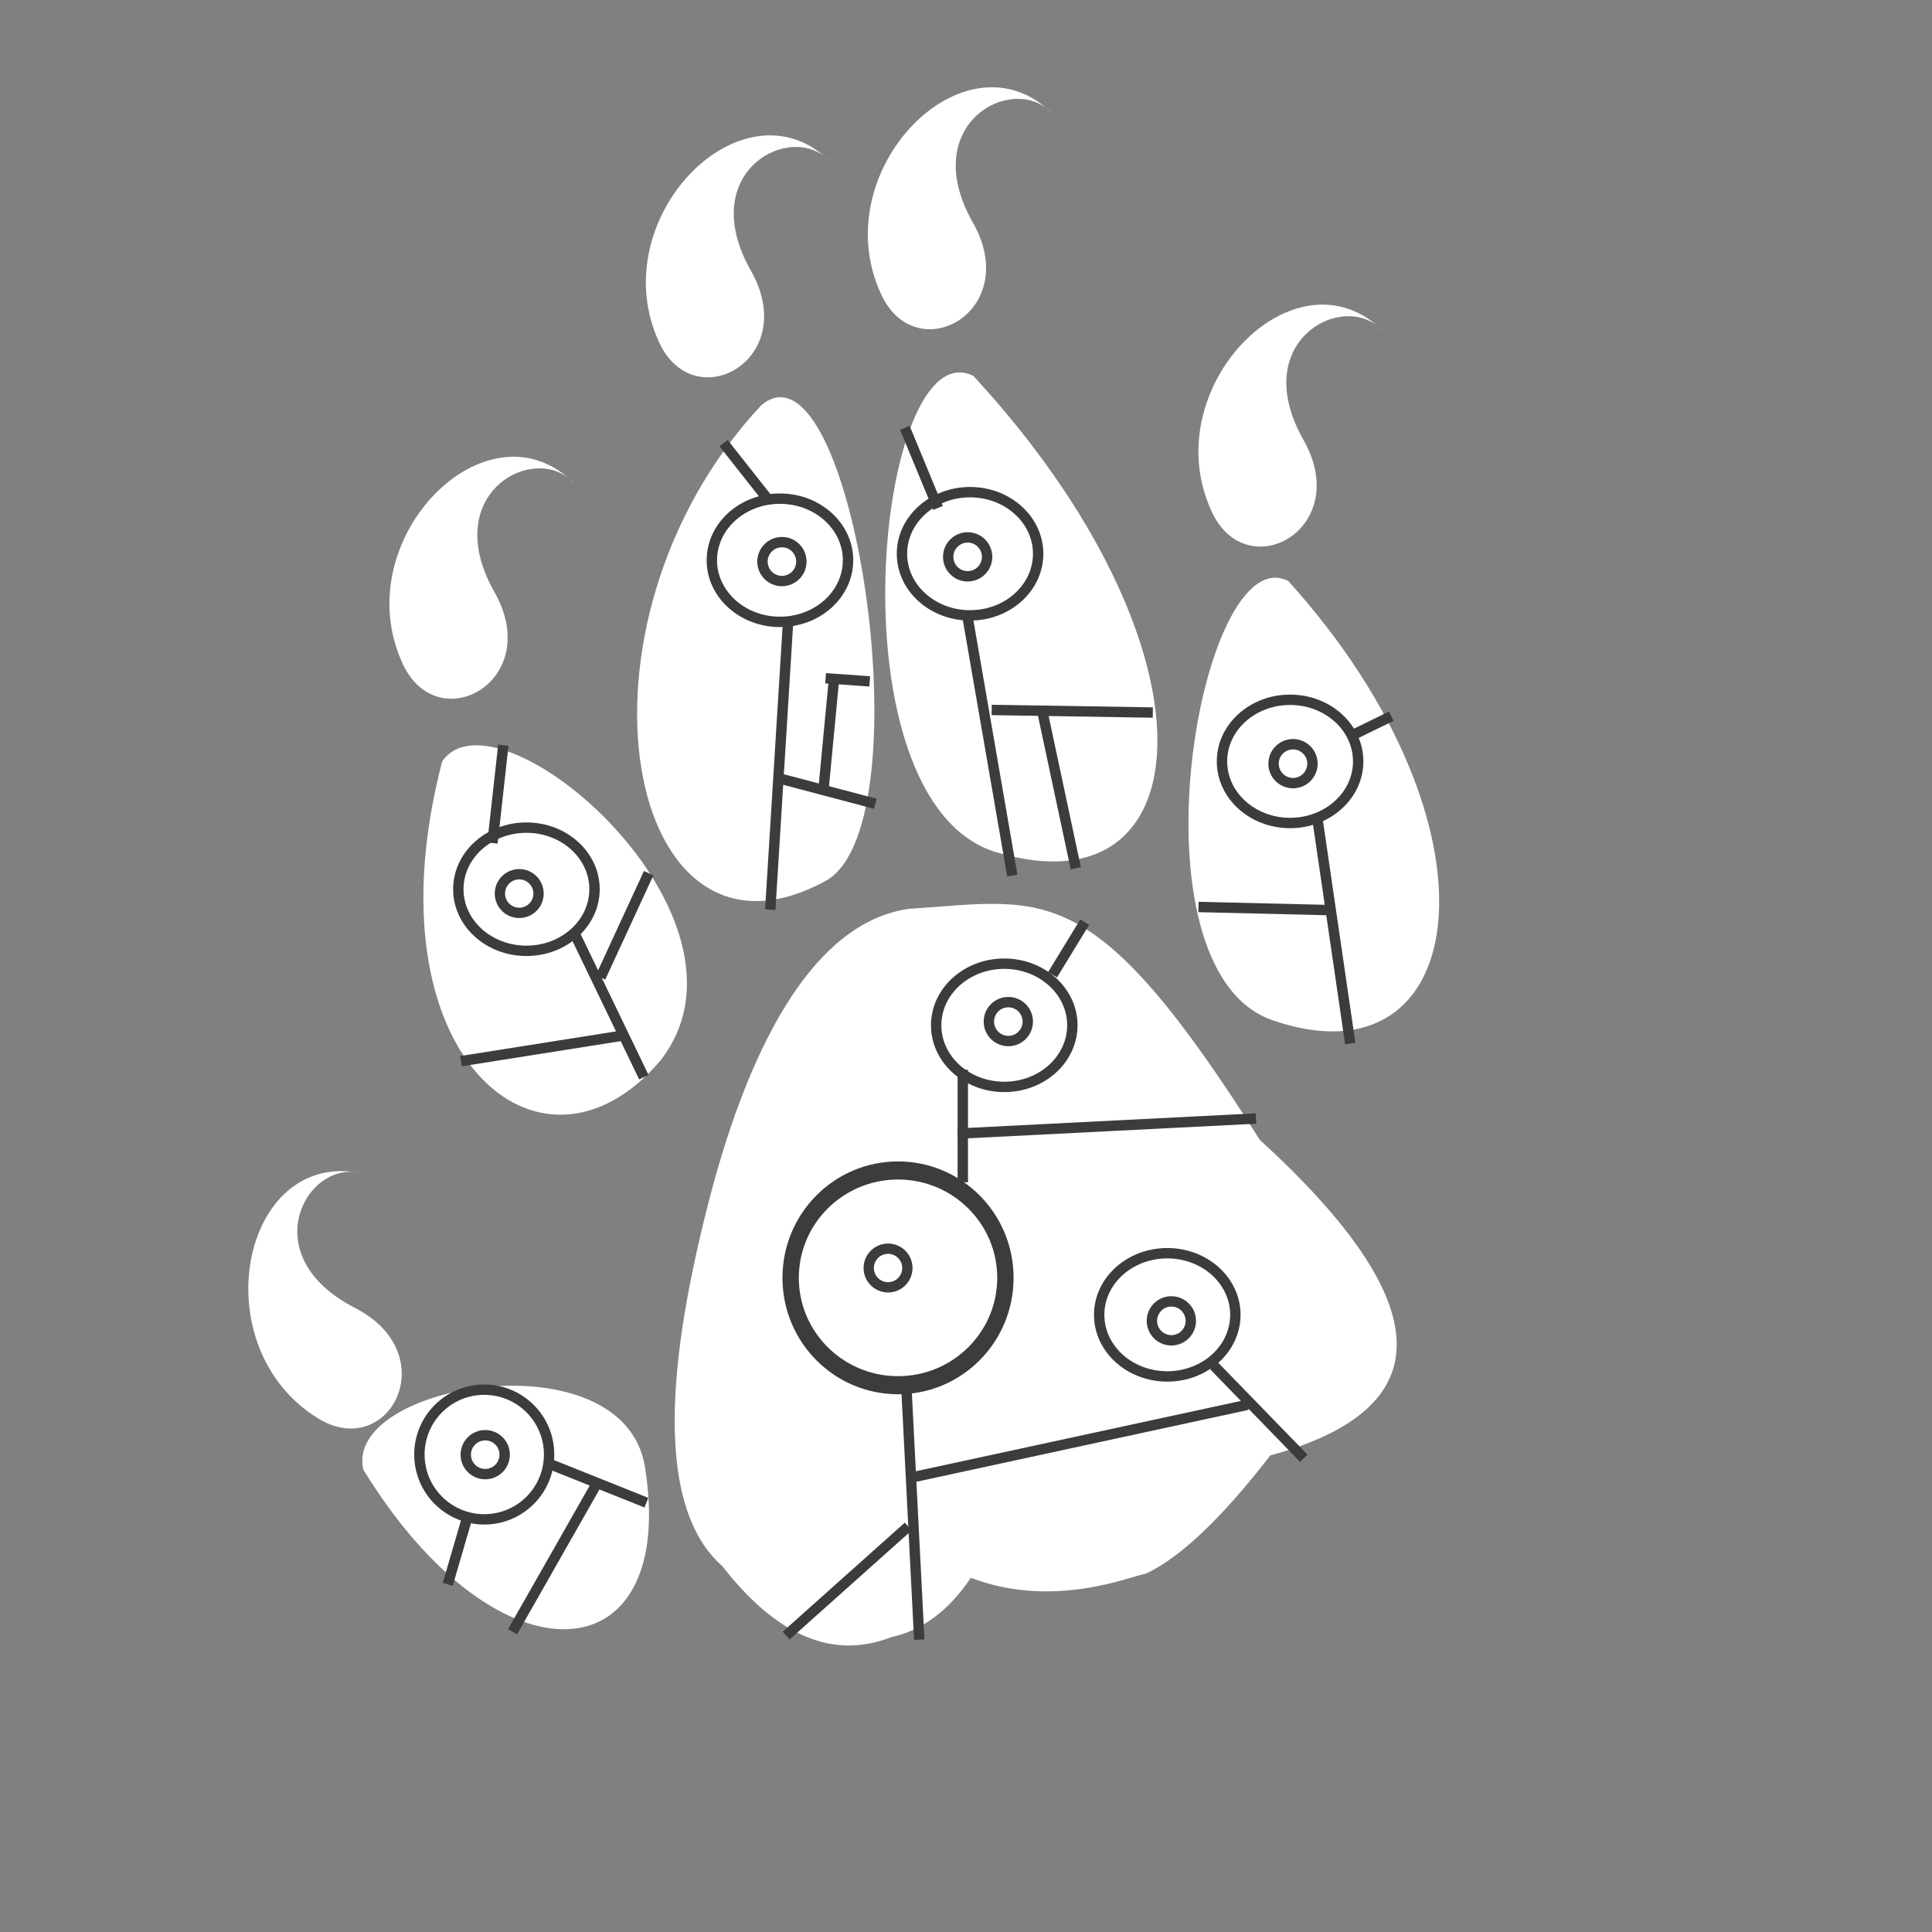 <?xml version="1.0" standalone="no"?>
<!DOCTYPE svg PUBLIC "-//W3C//DTD SVG 20010904//EN" "http://www.w3.org/TR/2001/REC-SVG-20010904/DTD/svg10.dtd">
<!-- Created using Krita: https://krita.org -->
<svg xmlns="http://www.w3.org/2000/svg" 
    xmlns:xlink="http://www.w3.org/1999/xlink"
    xmlns:krita="http://krita.org/namespaces/svg/krita"
    xmlns:sodipodi="http://sodipodi.sourceforge.net/DTD/sodipodi-0.dtd"
    width="216pt"
    height="216pt"
    viewBox="0 0 216 216">
<rect x="0" y="0" width="216" height="216" fill="#808080" stroke="none"/>
<defs>
  <linearGradient id="gradient0" gradientUnits="objectBoundingBox" x1="0" y1="0" x2="1.414" y2="0" spreadMethod="pad">
   <stop stop-color="#ffffff" offset="0" stop-opacity="1"/>
   <stop stop-color="#6b6a7b" offset="1" stop-opacity="1"/>
  </linearGradient>
 </defs>
<path id="shape1" transform="matrix(0.923 -0.05 0.05 0.928 69.315 45.379)" fill="#ffffff" fill-rule="evenodd" stroke="none" stroke-width="0" stroke-linecap="square" stroke-linejoin="bevel" d="M17.076 0.835C-9.217 25.944 -3.229 70.583 21.973 58.288C34.312 51.571 28.503 -7.677 17.076 0.835Z" sodipodi:nodetypes="ccc"/><path id="shape01" transform="matrix(-0.918 0.106 0.106 0.923 124.616 39.618)" fill="#ffffff" fill-rule="evenodd" stroke="none" stroke-width="0" stroke-linecap="square" stroke-linejoin="bevel" d="M17.282 0.62C-9.107 36.53 -3.213 68.241 21.051 57.904C40.604 49.574 28.28 -6.479 17.282 0.62Z" sodipodi:nodetypes="csc"/><path id="shape02" transform="matrix(0.81 -0.447 0.445 0.814 37.195 91.395)" fill="#ffffff" fill-rule="evenodd" stroke="none" stroke-width="0" stroke-linecap="square" stroke-linejoin="bevel" d="M14.859 0.462C-10.302 26.994 -0.187 52.578 20.59 44.758C40.876 36.233 25.345 -4.784 14.859 0.462Z" sodipodi:nodetypes="ccc"/><path id="shape03" transform="matrix(-0.922 0.066 0.065 0.927 158.353 63.452)" fill="#ffffff" fill-rule="evenodd" stroke="none" stroke-width="0" stroke-linecap="square" stroke-linejoin="bevel" d="M15.562 0.522C-9.179 32.007 -2.269 63.063 21.197 53.085C38.636 45.67 25.873 -5.702 15.562 0.522Z" sodipodi:nodetypes="csc"/><path id="shape04" transform="matrix(0.138 -0.919 0.914 0.139 38.177 178.503)" fill="#ffffff" fill-rule="evenodd" stroke="none" stroke-width="0" stroke-linecap="square" stroke-linejoin="bevel" d="M15.494 0.335C-8.298 20.477 -3.273 41.721 20.913 33.962C36.109 29.088 25.41 -3.647 15.494 0.335Z" sodipodi:nodetypes="csc"/><path id="shape2" transform="translate(75.432, 101.052)" fill="#ffffff" fill-rule="evenodd" stroke="none" stroke-width="0" stroke-linecap="square" stroke-linejoin="bevel" d="M2.868 37.099C5.009 27.99 11.409 2.647 26.178 0.558C41.556 -0.449 46.715 -3.212 65.418 26.389C85.426 44.653 85.816 56.413 66.588 61.669C61.141 68.712 56.491 73.122 52.638 74.898C50.896 75.192 42.346 78.872 33.108 75.349C30.643 79.013 27.686 81.223 24.235 81.976C17.733 84.525 11.436 81.888 5.343 74.066C-0.829 68.655 -1.654 56.332 2.868 37.099Z" sodipodi:nodetypes="ccccccccs"/><path id="shape06" transform="matrix(0.899 -0.219 0.226 0.901 68.59 19.115)" fill="#ffffff" fill-rule="evenodd" stroke="none" stroke-width="0" stroke-linecap="square" stroke-linejoin="bevel" d="M0.321 21.394C-2.826 5.289 18.047 -7.501 25.686 5.095C22.481 -0.901 9.482 2.314 13.171 15.57C16.452 27.357 2.242 31.224 0.321 21.394Z" sodipodi:nodetypes="ccss"/><path id="shape07" transform="matrix(0.899 -0.219 0.226 0.901 93.408 13.737)" fill="#ffffff" fill-rule="evenodd" stroke="none" stroke-width="0" stroke-linecap="square" stroke-linejoin="bevel" d="M0.321 21.394C-2.826 5.289 18.047 -7.501 25.686 5.095C22.481 -0.901 9.482 2.314 13.171 15.57C16.452 27.357 2.242 31.224 0.321 21.394Z" sodipodi:nodetypes="ccss"/><path id="shape08" transform="matrix(0.899 -0.219 0.226 0.901 130.369 38.037)" fill="#ffffff" fill-rule="evenodd" stroke="none" stroke-width="0" stroke-linecap="square" stroke-linejoin="bevel" d="M0.321 21.394C-2.826 5.289 18.047 -7.501 25.686 5.095C22.481 -0.901 9.482 2.314 13.171 15.57C16.452 27.357 2.242 31.224 0.321 21.394Z" sodipodi:nodetypes="ccss"/><path id="shape09" transform="matrix(0.899 -0.219 0.226 0.901 39.919 55.047)" fill="#ffffff" fill-rule="evenodd" stroke="none" stroke-width="0" stroke-linecap="square" stroke-linejoin="bevel" d="M0.321 21.394C-2.826 5.289 18.047 -7.501 25.686 5.095C22.481 -0.901 9.482 2.314 13.171 15.57C16.452 27.357 2.242 31.224 0.321 21.394Z" sodipodi:nodetypes="ccss"/><path id="shape010" transform="matrix(0.631 -0.676 0.684 0.629 20.712 145.328)" fill="#ffffff" fill-rule="evenodd" stroke="url(#gradient0)" stroke-width="0" stroke-linecap="square" stroke-linejoin="bevel" d="M0.321 21.394C-2.826 5.289 18.047 -7.501 25.686 5.095C22.481 -0.901 9.482 2.314 13.171 15.57C16.452 27.357 2.242 31.224 0.321 21.394Z" sodipodi:nodetypes="ccss"/><circle id="shape0" transform="matrix(1.007 0 0 1.007 46.89 155.366)" r="7.2" cx="7.2" cy="7.2" fill="none" stroke="#3c3c3c" stroke-width="1.152" stroke-linecap="square" stroke-linejoin="bevel"/><ellipse id="shape11" transform="matrix(1.007 0 0 1.007 51.242 92.529)" rx="7.56" ry="6.84" cx="7.56" cy="6.84" fill="none" stroke="#3c3c3c" stroke-width="1.152" stroke-linecap="square" stroke-linejoin="bevel"/><ellipse id="shape011" transform="matrix(1.007 0 0 1.007 79.586 55.75)" rx="7.56" ry="6.84" cx="7.56" cy="6.84" fill="none" stroke="#3c3c3c" stroke-width="1.152" stroke-linecap="square" stroke-linejoin="bevel"/><ellipse id="shape021" transform="matrix(1.007 0 0 1.007 100.841 55.024)" rx="7.56" ry="6.84" cx="7.56" cy="6.84" fill="none" stroke="#3c3c3c" stroke-width="1.152" stroke-linecap="square" stroke-linejoin="bevel"/><ellipse id="shape031" transform="matrix(1.007 0 0 1.007 136.62 78.237)" rx="7.56" ry="6.84" cx="7.56" cy="6.84" fill="none" stroke="#3c3c3c" stroke-width="1.152" stroke-linecap="square" stroke-linejoin="bevel"/><ellipse id="shape041" transform="matrix(1.588 0 0 1.755 88.395 130.86)" rx="7.56" ry="6.84" cx="7.56" cy="6.84" fill="none" stroke="#3c3c3c" stroke-width="1.152" stroke-linecap="square" stroke-linejoin="bevel"/><ellipse id="shape061" transform="matrix(1.007 0 0 1.007 104.665 107.741)" rx="7.56" ry="6.84" cx="7.56" cy="6.84" fill="none" stroke="#3c3c3c" stroke-width="1.152" stroke-linecap="square" stroke-linejoin="bevel"/><ellipse id="shape071" transform="matrix(1.007 0 0 1.007 122.89 140.111)" rx="7.56" ry="6.84" cx="7.56" cy="6.84" fill="none" stroke="#3c3c3c" stroke-width="1.152" stroke-linecap="square" stroke-linejoin="bevel"/><path id="shape21" transform="matrix(1.007 0 0 1.007 117.979 103.591)" fill="none" stroke="#3c3c3c" stroke-width="1.152" stroke-linecap="square" stroke-linejoin="miter" stroke-miterlimit="2" d="M0 4.86L2.97 0" sodipodi:nodetypes="cc"/><path id="shape3" transform="matrix(1.007 0 0 1.007 136.114 153.099)" fill="none" stroke="#3c3c3c" stroke-width="1.152" stroke-linecap="square" stroke-linejoin="miter" stroke-miterlimit="2" d="M0 0L9.18 9.45" sodipodi:nodetypes="cc"/><path id="shape4" transform="matrix(1.007 0 0 1.007 101.385 156.091)" fill="none" stroke="#3c3c3c" stroke-width="1.152" stroke-linecap="square" stroke-linejoin="miter" stroke-miterlimit="2" d="M0 0L1.35 26.46" sodipodi:nodetypes="cc"/><path id="shape5" transform="matrix(1.007 0 0 1.007 147.341 91.898)" fill="none" stroke="#3c3c3c" stroke-width="1.152" stroke-linecap="square" stroke-linejoin="miter" stroke-miterlimit="2" d="M0 0L3.51 24.03" sodipodi:nodetypes="cc"/><path id="shape6" transform="matrix(1.007 0 0 1.007 108.186 69.044)" fill="none" stroke="#3c3c3c" stroke-width="1.152" stroke-linecap="square" stroke-linejoin="miter" stroke-miterlimit="2" d="M0 0L4.86 28.08" sodipodi:nodetypes="cc"/><path id="shape7" transform="matrix(1.007 0 0 1.007 86.152 70.404)" fill="none" stroke="#3c3c3c" stroke-width="1.152" stroke-linecap="square" stroke-linejoin="miter" stroke-miterlimit="2" d="M1.89 0L0 30.51" sodipodi:nodetypes="cc"/><path id="shape8" transform="matrix(1.007 0 0 1.007 64.39 104.679)" fill="none" stroke="#3c3c3c" stroke-width="1.152" stroke-linecap="square" stroke-linejoin="miter" stroke-miterlimit="2" d="M0 0L7.29 15.12" sodipodi:nodetypes="cc"/><path id="shape9" transform="matrix(1.007 0 0 1.007 62.214 163.98)" fill="none" stroke="#3c3c3c" stroke-width="1.152" stroke-linecap="square" stroke-linejoin="miter" stroke-miterlimit="2" d="M0 0L9.45 3.78" sodipodi:nodetypes="cc"/><path id="shape10" transform="matrix(1.007 0 0 1.007 57.59 166.156)" fill="none" stroke="#3c3c3c" stroke-width="1.152" stroke-linecap="square" stroke-linejoin="miter" stroke-miterlimit="2" d="M8.91 0L0 15.66" sodipodi:nodetypes="cc"/><path id="shape111" transform="matrix(1.007 0 0 1.007 67.382 98.151)" fill="none" stroke="#3c3c3c" stroke-width="1.152" stroke-linecap="square" stroke-linejoin="miter" stroke-miterlimit="2" d="M0 10.53L4.86 0" sodipodi:nodetypes="cc"/><path id="shape12" transform="matrix(1.007 0 0 1.007 52.11 115.832)" fill="none" stroke="#3c3c3c" stroke-width="1.152" stroke-linecap="square" stroke-linejoin="miter" stroke-miterlimit="2" d="M17.049 0L0 2.7" sodipodi:nodetypes="cc"/><path id="shape13" transform="matrix(1.007 0 0 1.007 102.473 157.18)" fill="none" stroke="#3c3c3c" stroke-width="1.152" stroke-linecap="square" stroke-linejoin="miter" stroke-miterlimit="2" d="M0 7.83L36.18 0" sodipodi:nodetypes="cc"/><path id="shape14" transform="matrix(1.007 0 0 1.007 88.328 171.053)" fill="none" stroke="#3c3c3c" stroke-width="1.152" stroke-linecap="square" stroke-linejoin="miter" stroke-miterlimit="2" d="M12.69 0L0 11.34" sodipodi:nodetypes="cc"/><path id="shape15" transform="matrix(1.007 0 0 1.007 88.056 87.27)" fill="none" stroke="#3c3c3c" stroke-width="1.152" stroke-linecap="square" stroke-linejoin="miter" stroke-miterlimit="2" d="M0 0L9.18 2.43" sodipodi:nodetypes="cc"/><path id="shape16" transform="matrix(1.007 0 0 1.007 92.137 76.117)" fill="none" stroke="#3c3c3c" stroke-width="1.152" stroke-linecap="square" stroke-linejoin="miter" stroke-miterlimit="2" d="M0 11.34L1.08 0" sodipodi:nodetypes="cc"/><path id="shape17" transform="translate(92.88, 75.87)" fill="none" stroke="#3c3c3c" stroke-width="1.152" stroke-linecap="square" stroke-linejoin="miter" stroke-miterlimit="2" d="M0 0L3.78 0.27" sodipodi:nodetypes="cc"/><path id="shape18" transform="matrix(1.007 0 0 1.007 111.45 79.381)" fill="none" stroke="#3c3c3c" stroke-width="1.152" stroke-linecap="square" stroke-linejoin="miter" stroke-miterlimit="2" d="M0 0L16.74 0.27" sodipodi:nodetypes="cc"/><path id="shape19" transform="matrix(1.007 0 0 1.007 116.619 79.925)" fill="none" stroke="#3c3c3c" stroke-width="1.152" stroke-linecap="square" stroke-linejoin="miter" stroke-miterlimit="2" d="M0 0L3.51 16.47" sodipodi:nodetypes="cc"/><path id="shape20" transform="matrix(1.007 0 0 1.007 134.572 101.415)" fill="none" stroke="#3c3c3c" stroke-width="1.152" stroke-linecap="square" stroke-linejoin="miter" stroke-miterlimit="2" d="M13.735 0.328L0 0" sodipodi:nodetypes="cc"/><path id="shape211" transform="matrix(0.524 -0.861 -0.861 -0.524 153.225 83.283)" fill="none" stroke="#3c3c3c" stroke-width="1.152" stroke-linecap="square" stroke-linejoin="miter" stroke-miterlimit="2" d="M0 2.199L3.437 0" sodipodi:nodetypes="cc"/><path id="shape22" transform="matrix(1.007 0 0 1.007 101.385 48.37)" fill="none" stroke="#3c3c3c" stroke-width="1.152" stroke-linecap="square" stroke-linejoin="miter" stroke-miterlimit="2" d="M3.24 7.83L0 0" sodipodi:nodetypes="cc"/><path id="shape23" transform="matrix(1.007 0 0 1.007 81.256 50.002)" fill="none" stroke="#3c3c3c" stroke-width="1.152" stroke-linecap="square" stroke-linejoin="miter" stroke-miterlimit="2" d="M4.05 5.13L0 0" sodipodi:nodetypes="cc"/><path id="shape24" transform="matrix(1.007 0 0 1.007 55.122 83.889)" fill="none" stroke="#3c3c3c" stroke-width="1.152" stroke-linecap="square" stroke-linejoin="miter" stroke-miterlimit="2" d="M0 9.72L1.08 0" sodipodi:nodetypes="cc"/><path id="shape25" transform="matrix(1.007 0 0 1.007 50.22 169.965)" fill="none" stroke="#3c3c3c" stroke-width="1.152" stroke-linecap="square" stroke-linejoin="miter" stroke-miterlimit="2" d="M1.915 0L0 6.566" sodipodi:nodetypes="cc"/><path id="shape26" transform="matrix(1.007 0 0 1.007 107.642 120.184)" fill="none" stroke="#3c3c3c" stroke-width="1.152" stroke-linecap="square" stroke-linejoin="miter" stroke-miterlimit="2" d="M0 11.34L0 0" sodipodi:nodetypes="cc"/><path id="shape27" transform="matrix(1.007 0 0 1.007 107.642 125.081)" fill="none" stroke="#3c3c3c" stroke-width="1.152" stroke-linecap="square" stroke-linejoin="miter" stroke-miterlimit="2" d="M0 1.62L31.979 0" sodipodi:nodetypes="cc"/><circle id="shape28" transform="translate(55.89, 97.74)" r="2.16" cx="2.16" cy="2.16" fill="none" stroke="#3c3c3c" stroke-width="1.152" stroke-linecap="square" stroke-linejoin="bevel"/><circle id="shape29" transform="matrix(1.007 0 0 1.007 85.245 60.611)" r="2.16" cx="2.16" cy="2.16" fill="none" stroke="#3c3c3c" stroke-width="1.152" stroke-linecap="square" stroke-linejoin="bevel"/><circle id="shape081" transform="matrix(1.007 0 0 1.007 106.01 60.082)" r="2.16" cx="2.16" cy="2.16" fill="none" stroke="#3c3c3c" stroke-width="1.152" stroke-linecap="square" stroke-linejoin="bevel"/><circle id="shape091" transform="matrix(1.007 0 0 1.007 142.385 83.204)" r="2.16" cx="2.16" cy="2.16" fill="none" stroke="#3c3c3c" stroke-width="1.152" stroke-linecap="square" stroke-linejoin="bevel"/><circle id="shape0101" transform="translate(97.125, 139.605)" r="2.16" cx="2.16" cy="2.16" fill="none" stroke="#3c3c3c" stroke-width="1.152" stroke-linecap="square" stroke-linejoin="bevel"/><circle id="shape0111" transform="matrix(1.007 0 0 1.007 110.558 112.039)" r="2.16" cx="2.16" cy="2.16" fill="none" stroke="#3c3c3c" stroke-width="1.152" stroke-linecap="square" stroke-linejoin="bevel"/><circle id="shape012" transform="matrix(1.007 0 0 1.007 128.784 145.498)" r="2.16" cx="2.16" cy="2.16" fill="none" stroke="#3c3c3c" stroke-width="1.152" stroke-linecap="square" stroke-linejoin="bevel"/><circle id="shape013" transform="matrix(1.007 0 0 1.007 52.073 160.459)" r="2.16" cx="2.16" cy="2.16" fill="none" stroke="#3c3c3c" stroke-width="1.152" stroke-linecap="square" stroke-linejoin="bevel"/>
</svg>
